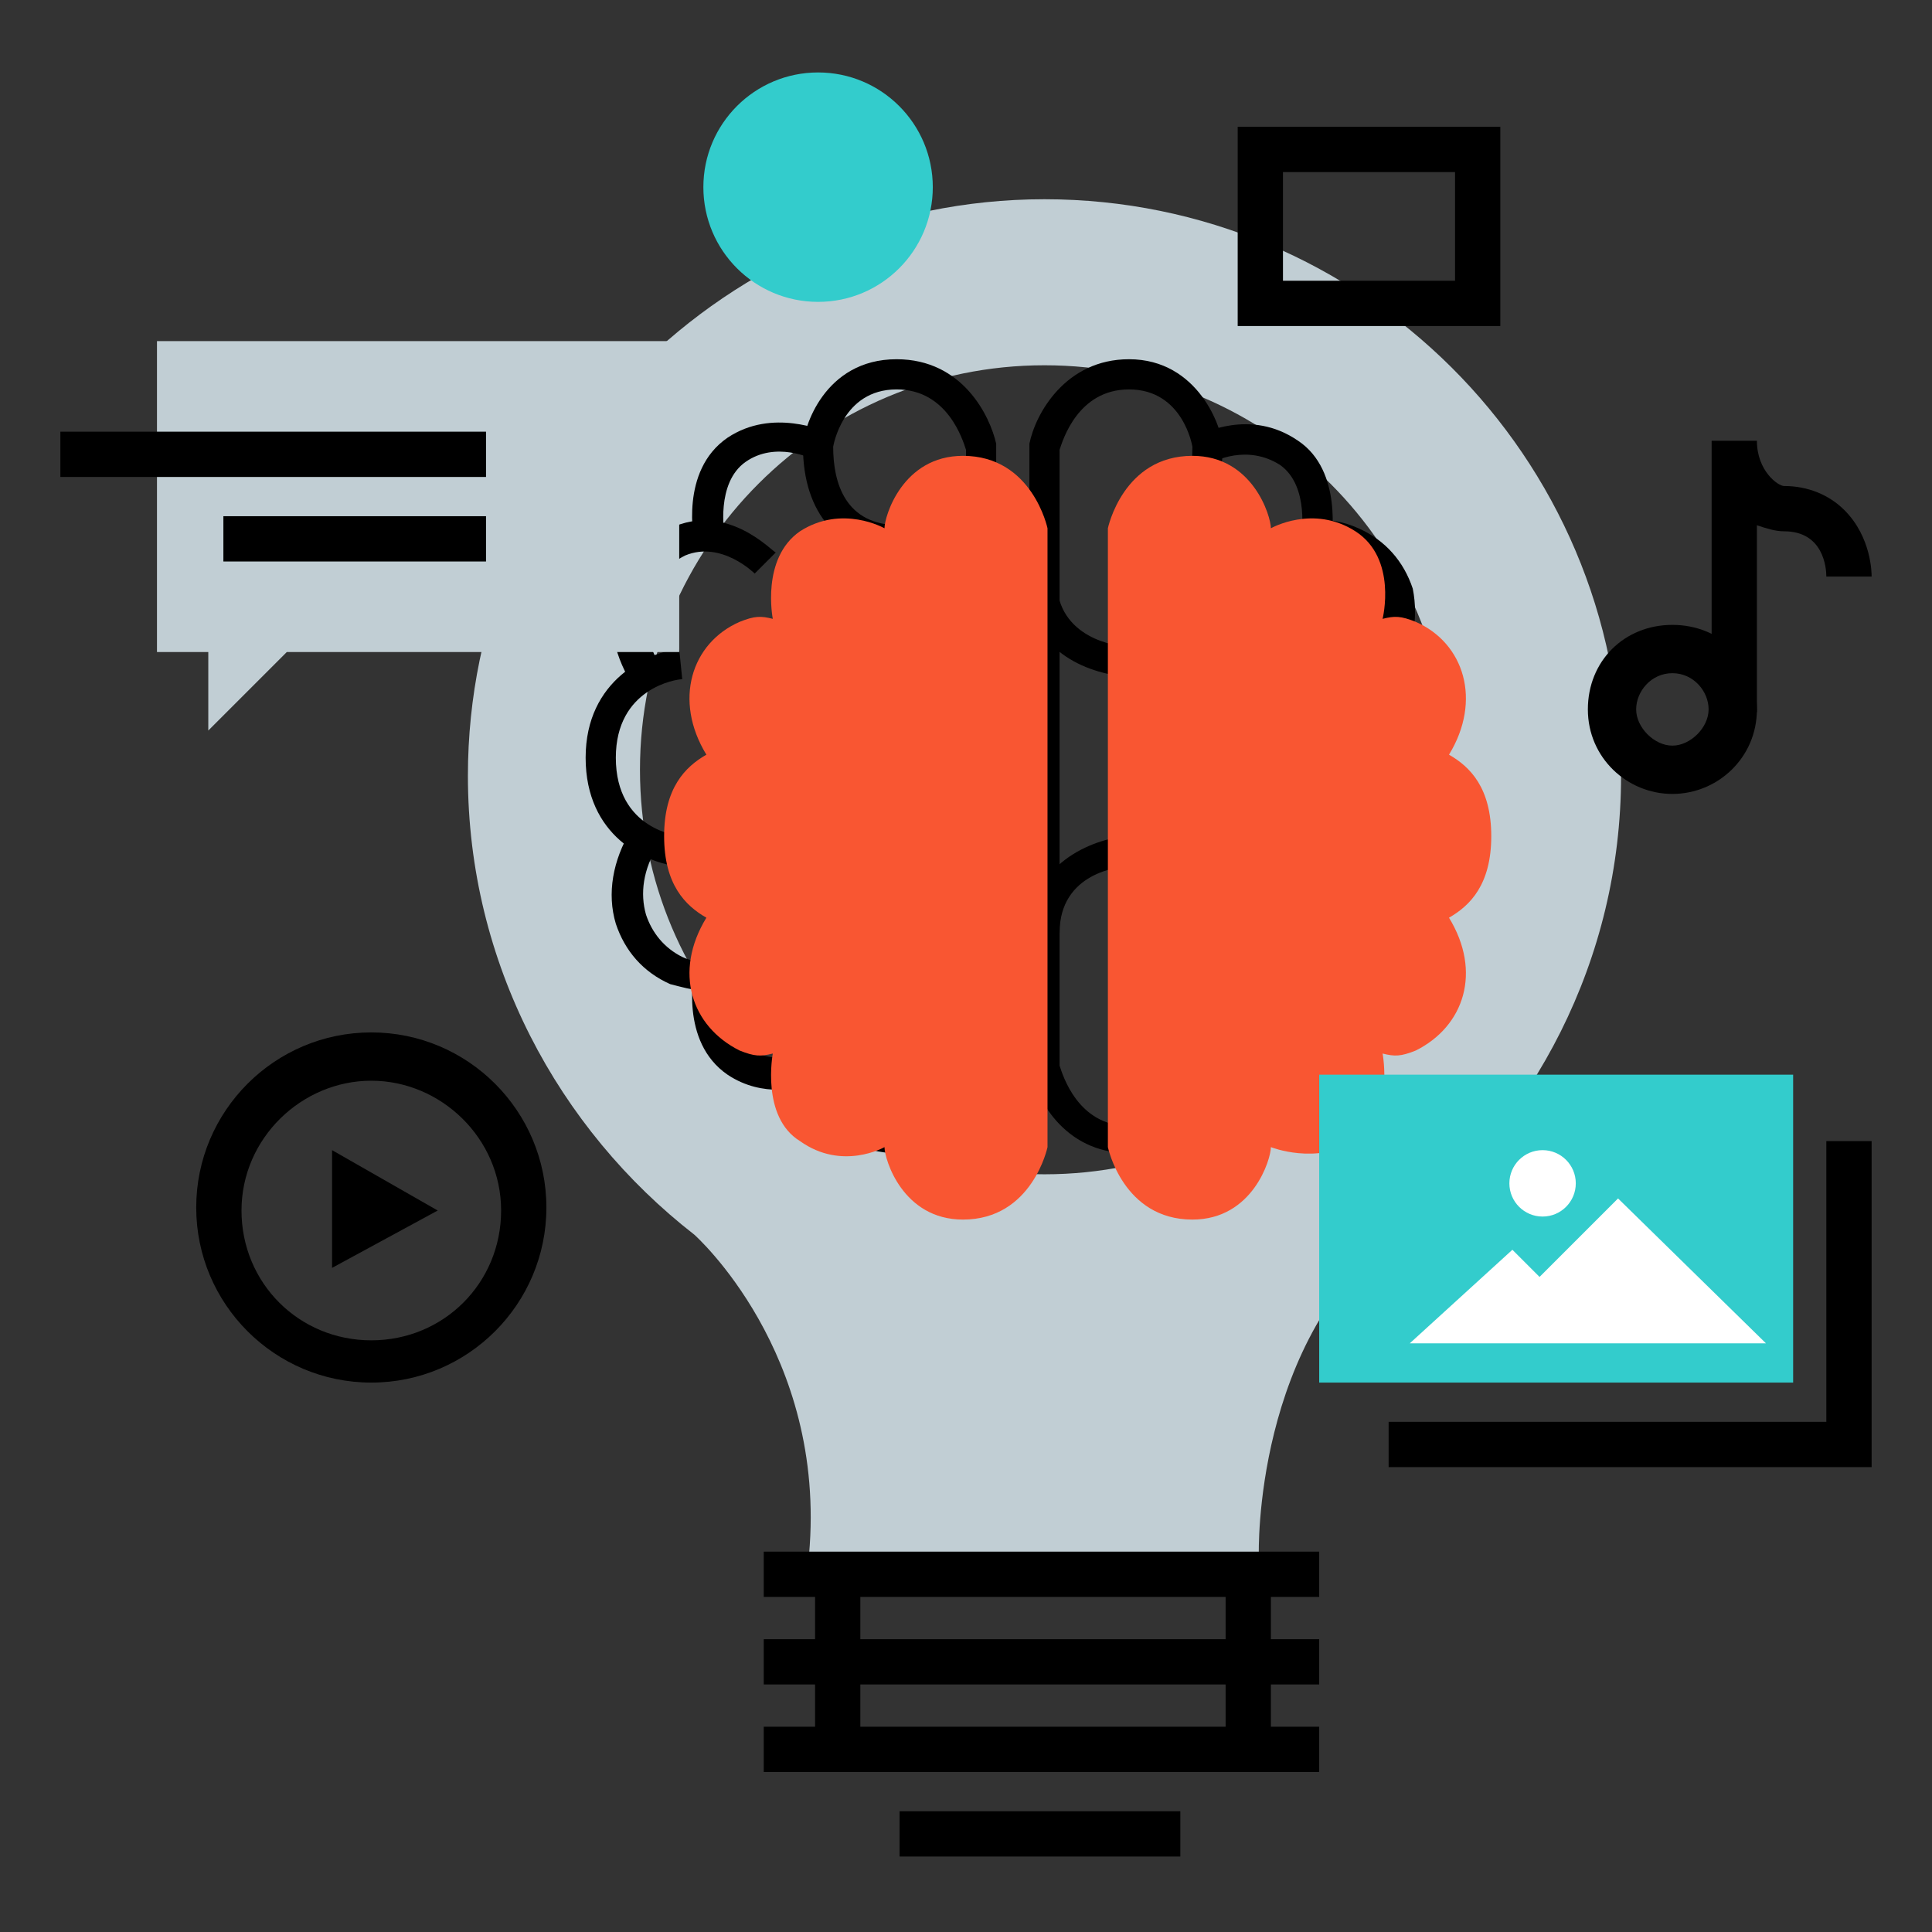 <?xml version="1.0" encoding="utf-8"?>
<!-- Generator: Adobe Illustrator 22.1.0, SVG Export Plug-In . SVG Version: 6.00 Build 0)  -->
<svg version="1.1" id="Layer_1" xmlns="http://www.w3.org/2000/svg" xmlns:xlink="http://www.w3.org/1999/xlink" x="0px" y="0px"
	 viewBox="0 0 64 64" style="enable-background:new 0 0 64 64;" xml:space="preserve">
<rect x="0" y="0" width="64" height="64" fill="#333333" stroke="none"/>
<style type="text/css">
	.st0{fill:#C1CED4;}
	.st1{fill:#F95632;}
	.st2{fill:#33CCCC;}
	.st3{fill:#FFFFFF;}
</style>
<g>
	<path class="st0" d="M53.7,25.7c0-10.6-8.6-19.1-19.1-19.1s-19.1,8.6-19.1,19.1c0,6.2,3,11.7,7.5,15.2l0,0c0,0,4.4,3.9,3.8,10.6
		h14.9c0,0-0.2-7.2,4.7-10.8l0,0C50.8,37.2,53.7,31.8,53.7,25.7z M34.6,38.9c-7.4,0-13.4-6-13.4-13.4c0-7.4,6-13.4,13.4-13.4
		S48,18.1,48,25.5C48,32.9,42,38.9,34.6,38.9z"/>
	<g>
		<g>
			<path d="M23,18c0-0.1-0.5-2.4,1.1-3.5c1.5-1,3.2-0.2,3.3-0.2l-0.5,0.9c0,0-1.2-0.6-2.2,0.1c-1,0.7-0.7,2.4-0.7,2.4L23,18z"/>
		</g>
		<g>
			<path d="M20.9,22.6c-0.6-1-0.8-2.1-0.5-3.1c0.3-0.9,0.9-1.6,1.8-2c1.9-0.9,3.4,0.8,3.5,0.8l-0.7,0.7c0,0-1.1-1.1-2.3-0.6
				c-0.6,0.3-1.1,0.8-1.2,1.4c-0.2,0.7-0.1,1.5,0.4,2.3L20.9,22.6z"/>
		</g>
		<g>
			<path d="M28.4,24c-2.3,0-3.2-2-3.2-3.2h1c0,0.6,0.4,2.2,2.2,2.2V24z"/>
		</g>
		<g>
			<path d="M29.8,22.4l-0.1-1c0.2,0,2.2-0.2,2.2-2.2h1C33,21.6,30.9,22.4,29.8,22.4z"/>
		</g>
		<g>
			<path d="M29.7,38.2c-2.3,0-3.1-2.3-3.1-2.9c0-2.3,1.2-3.6,3.2-3.6v1c-1.8,0-2.2,1.4-2.2,2.6c0,0,0.3,1.9,2.1,1.9
				c1.7,0,2.2-1.7,2.3-2V14.9c-0.1-0.3-0.6-2-2.3-2c-1.8,0-2.1,1.9-2.1,1.9c0,1.2,0.4,2.6,2.2,2.6v1c-2,0-3.2-1.4-3.2-3.6
				c0-0.6,0.7-2.9,3.1-2.9c2.2,0,3.1,1.9,3.3,2.8l0,0.1l0,20.6C32.8,36.4,31.8,38.2,29.7,38.2z"/>
		</g>
		<g>
			<path d="M25.8,36.1c-0.5,0-1.1-0.1-1.7-0.5c-1.6-1.1-1.1-3.4-1.1-3.5l1,0.2c0,0-0.3,1.7,0.7,2.4c1.1,0.7,2.2,0.1,2.2,0.1l0.5,0.9
				C27.3,35.8,26.6,36.1,25.8,36.1z"/>
		</g>
		<g>
			<path d="M23.3,32.8c-0.4,0-0.7-0.1-1.1-0.2c-0.9-0.4-1.5-1.1-1.8-2c-0.3-1-0.1-2.1,0.5-3.1l0.9,0.5c-0.5,0.8-0.6,1.6-0.4,2.3
				c0.2,0.6,0.6,1.1,1.2,1.4c1.3,0.6,2.3-0.6,2.3-0.6l0.7,0.7C25.6,31.8,24.7,32.8,23.3,32.8z"/>
		</g>
		<g>
			<path d="M22.5,28.7c-1.1-0.1-3.1-1-3.1-3.6s2.1-3.5,3.1-3.6l0.1,1c-0.2,0-2.2,0.3-2.2,2.6c0,2.4,2.1,2.6,2.2,2.6L22.5,28.7z"/>
		</g>
		<g>
			<path d="M26.2,29.4h-1c0-1.3,0.9-3.2,3.2-3.2v1C26.6,27.1,26.2,28.7,26.2,29.4z"/>
		</g>
		<g>
			<path d="M33,30.9h-1c0-2-2.1-2.2-2.2-2.2l0.1-1C30.9,27.8,33,28.5,33,30.9z"/>
		</g>
	</g>
	<g>
		<g>
			<path d="M44.1,18l-1-0.2c0,0,0.3-1.7-0.7-2.4c-1.1-0.7-2.2-0.1-2.2-0.1l-0.5-0.9c0.1,0,1.7-0.9,3.3,0.2
				C44.5,15.6,44.1,17.9,44.1,18z"/>
		</g>
		<g>
			<path d="M46.2,22.6l-0.9-0.5c0.5-0.8,0.6-1.6,0.4-2.3c-0.2-0.6-0.6-1.1-1.2-1.4c-1.3-0.6-2.3,0.6-2.3,0.6l-0.7-0.7
				c0.1-0.1,1.5-1.7,3.5-0.8c0.9,0.4,1.5,1.1,1.8,2C47,20.5,46.8,21.6,46.2,22.6z"/>
		</g>
		<g>
			<path d="M38.7,24v-1c1.8,0,2.2-1.6,2.2-2.2h1C41.9,22,41,24,38.7,24z"/>
		</g>
		<g>
			<path d="M37.2,22.4c-1.1-0.1-3.2-0.8-3.2-3.2h1c0,2,2.1,2.2,2.2,2.2L37.2,22.4z"/>
		</g>
		<g>
			<path d="M37.4,38.2c-2.2,0-3.1-1.9-3.3-2.8l0-0.1l0-20.6c0.2-1,1.2-2.8,3.3-2.8c2.3,0,3.1,2.3,3.1,2.9c0,2.3-1.2,3.6-3.2,3.6v-1
				c1.8,0,2.2-1.4,2.2-2.6c0,0-0.3-1.9-2.1-1.9c-1.7,0-2.2,1.7-2.3,2v20.4c0.1,0.3,0.6,2,2.3,2c1.8,0,2.1-1.9,2.1-1.9
				c0-1.2-0.4-2.6-2.2-2.6v-1c2,0,3.2,1.4,3.2,3.6C40.4,36,39.7,38.2,37.4,38.2z"/>
		</g>
		<g>
			<path d="M41.3,36.1c-0.9,0-1.5-0.3-1.6-0.4l0.5-0.9c0,0,1.2,0.6,2.2-0.1c1-0.7,0.7-2.4,0.7-2.4l1-0.2c0,0.1,0.5,2.4-1.1,3.5
				C42.4,36,41.8,36.1,41.3,36.1z"/>
		</g>
		<g>
			<path d="M43.7,32.8c-1.3,0-2.3-1-2.3-1.1l0.7-0.7c0,0,1,1.1,2.3,0.6c0.6-0.3,1.1-0.8,1.2-1.4c0.2-0.7,0.1-1.5-0.4-2.3l0.9-0.5
				c0.6,1,0.8,2.1,0.5,3.1c-0.3,0.9-0.9,1.6-1.8,2C44.5,32.7,44.1,32.8,43.7,32.8z"/>
		</g>
		<g>
			<path d="M44.6,28.7l-0.1-1l0,0.5l0-0.5c0.2,0,2.2-0.3,2.2-2.6c0-2.4-2.1-2.6-2.2-2.6l0.1-1c1.1,0.1,3.1,1,3.1,3.6
				S45.6,28.6,44.6,28.7z"/>
		</g>
		<g>
			<path d="M41.9,29.4h-1c0-0.6-0.4-2.2-2.2-2.2v-1C41,26.1,41.9,28.1,41.9,29.4z"/>
		</g>
		<g>
			<path d="M35.1,30.9h-1c0-2.3,2.1-3.1,3.2-3.2l0.1,1C37.1,28.7,35.1,28.9,35.1,30.9z"/>
		</g>
	</g>
	<g>
		<path class="st1" d="M42.1,38C42.1,38.1,42.1,38,42.1,38c0,0.4-0.6,2.4-2.6,2.4c-2.3,0-2.8-2.4-2.8-2.4V27.8V17.5
			c0,0,0.5-2.4,2.8-2.4c2,0,2.6,2,2.6,2.4c0,0,1.4-0.8,2.8,0.1s0.9,2.9,0.9,2.9l0,0c0.4-0.1,0.6-0.1,1.1,0.1
			c1.6,0.7,2.2,2.6,1.1,4.4c0.7,0.4,1.4,1.1,1.4,2.7c0,1.6-0.7,2.3-1.4,2.7c1.1,1.8,0.5,3.6-1.1,4.4c-0.5,0.2-0.7,0.2-1.1,0.1
			c0,0,0.4,2.1-0.9,2.9S42.1,38,42.1,38z"/>
	</g>
	<g>
		<path class="st1" d="M29.3,38C29.3,38.1,29.3,38,29.3,38c0,0.4,0.6,2.4,2.6,2.4c2.3,0,2.8-2.4,2.8-2.4V27.8V17.5
			c0,0-0.5-2.4-2.8-2.4c-2,0-2.6,2-2.6,2.4c0,0-1.4-0.8-2.8,0.1c-1.3,0.9-0.9,2.9-0.9,2.9l0,0c-0.4-0.1-0.6-0.1-1.1,0.1
			c-1.6,0.7-2.2,2.6-1.1,4.4c-0.7,0.4-1.4,1.1-1.4,2.7c0,1.6,0.7,2.3,1.4,2.7c-1.1,1.8-0.5,3.6,1.1,4.4c0.5,0.2,0.7,0.2,1.1,0.1
			c0,0-0.4,2.1,0.9,2.9C27.9,38.8,29.3,38,29.3,38z"/>
	</g>
	<polygon class="st0" points="5.2,21.6 5.2,11.3 22.5,11.3 22.5,21.6 9.5,21.6 6.9,24.2 6.9,21.6 	"/>
	<g>
		<rect x="2" y="14.3" width="14.1" height="1.5"/>
	</g>
	<g>
		<rect x="7.4" y="17.1" width="8.7" height="1.5"/>
	</g>
	<g>
		<polygon points="62,48.6 46,48.6 46,47.1 60.5,47.1 60.5,37.8 62,37.8 		"/>
	</g>
	<g>
		<rect x="43.7" y="35.6" class="st2" width="15.7" height="10.2"/>
		<polygon class="st3" points="46.7,44.5 50.1,41.4 51,42.3 53.6,39.7 58.5,44.5 		"/>
		<circle class="st3" cx="51.1" cy="39.2" r="1.1"/>
	</g>
	<circle class="st2" cx="27.1" cy="6.2" r="3.8"/>
	<g>
		<path d="M49.7,10.8H41V4.2h8.7V10.8z M42.5,9.3h5.7V5.7h-5.7V9.3z"/>
	</g>
	<g>
		<g>
			<path d="M55.4,26.3c-1.5,0-2.8-1.2-2.8-2.8s1.2-2.8,2.8-2.8s2.8,1.2,2.8,2.8S56.9,26.3,55.4,26.3z M55.4,22.3
				c-0.7,0-1.2,0.6-1.2,1.2s0.6,1.2,1.2,1.2s1.2-0.6,1.2-1.2S56.1,22.3,55.4,22.3z"/>
		</g>
		<g>
			<path d="M58.2,23.6h-1.5v-9h1.5c0,1,0.7,1.5,0.9,1.5c0.8,0,1.5,0.3,2,0.8c0.9,0.9,0.9,2.1,0.9,2.2l-1.5,0l0.8,0l-0.8,0
				c0-0.3-0.1-1.5-1.4-1.5c-0.3,0-0.6-0.1-0.9-0.2V23.6z"/>
		</g>
	</g>
	<g>
		<path d="M12.3,45.8c-3.2,0-5.8-2.6-5.8-5.8s2.6-5.8,5.8-5.8s5.8,2.6,5.8,5.8S15.5,45.8,12.3,45.8z M12.3,35.8
			C10,35.8,8,37.7,8,40.1s1.9,4.3,4.3,4.3s4.3-1.9,4.3-4.3S14.6,35.8,12.3,35.8z"/>
	</g>
	<polygon points="14.5,40.1 11,42 11,38.1 	"/>
	<g>
		<rect x="25.3" y="51.4" width="18.4" height="1.5"/>
	</g>
	<g>
		<rect x="29.8" y="60" width="9.3" height="1.5"/>
	</g>
	<g>
		<g>
			<rect x="25.3" y="54.3" width="18.4" height="1.5"/>
		</g>
		<g>
			<rect x="25.3" y="57.2" width="18.4" height="1.5"/>
		</g>
		<g>
			<rect x="40.6" y="51.5" width="1.5" height="7"/>
		</g>
		<g>
			<rect x="27" y="51.5" width="1.5" height="7"/>
		</g>
	</g>
</g>
</svg>
